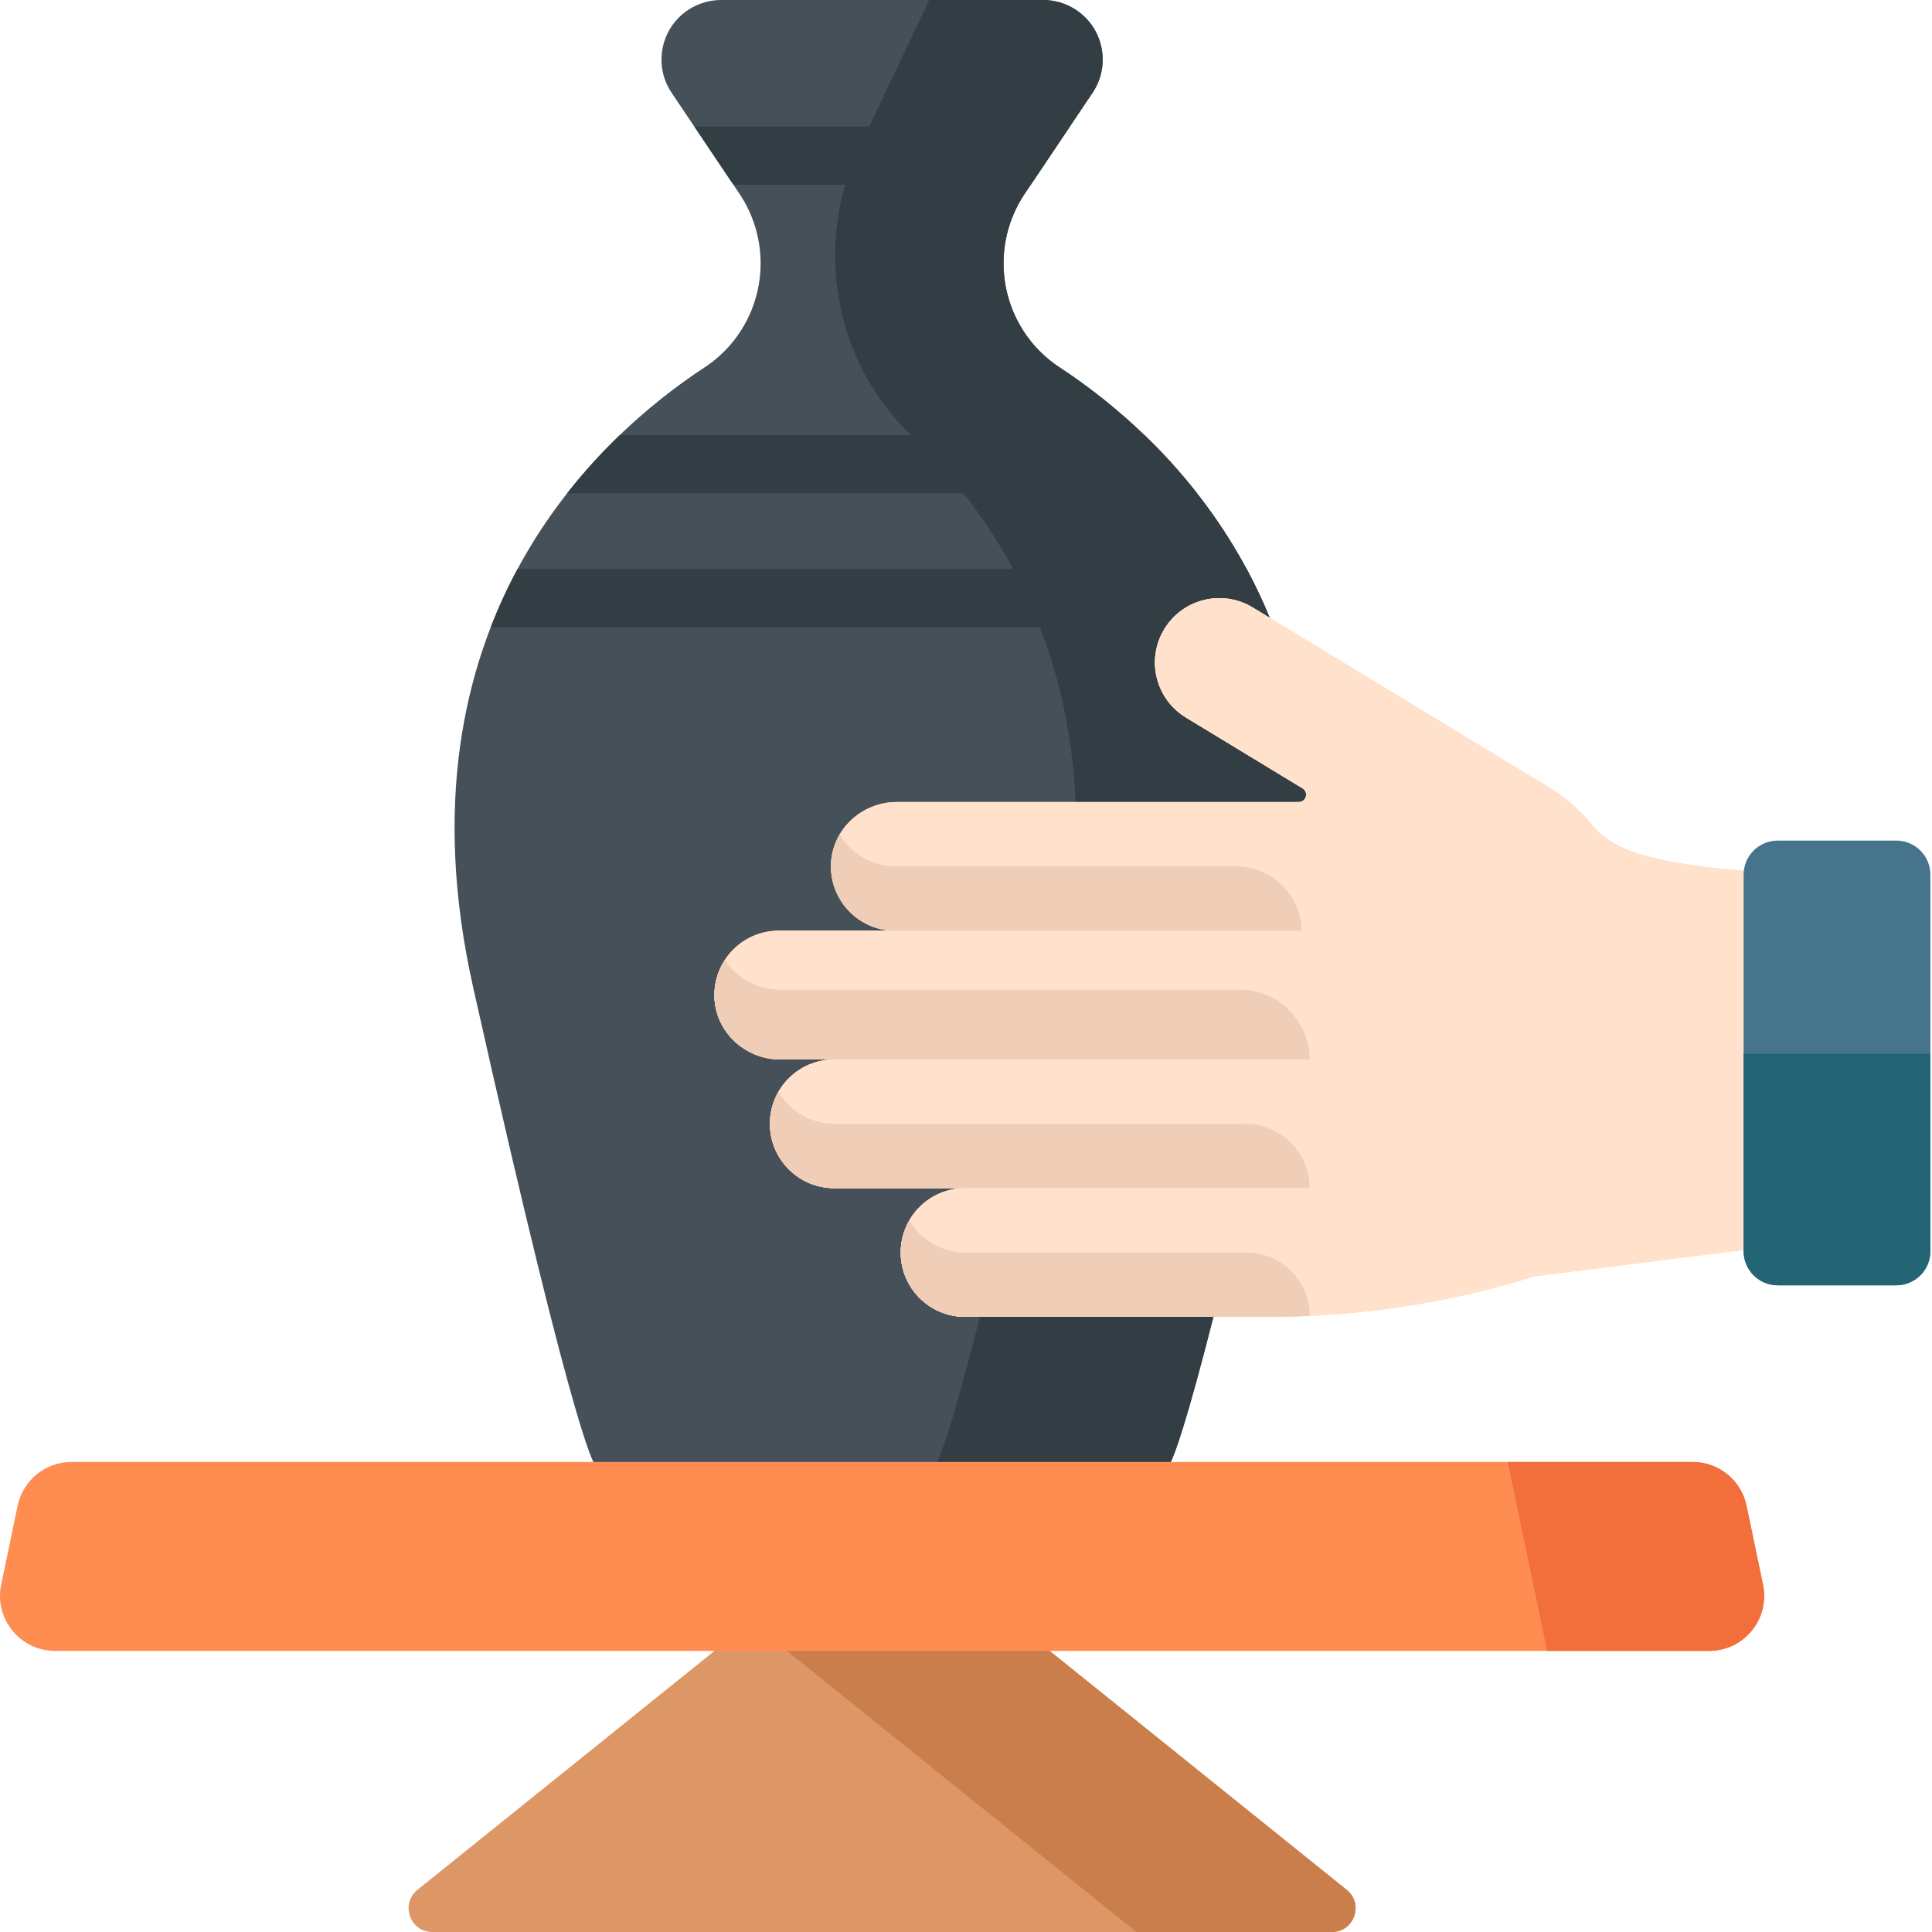 <svg height="512pt" viewBox="0 0 512 512" width="512pt" xmlns="http://www.w3.org/2000/svg"><path d="m352.945 512h-238.363c-5.934 0-8.562-7.465-3.941-11.18l97.914-78.762h50.418l97.914 78.762c4.621 3.715 1.992 11.18-3.941 11.18zm0 0" fill="#dd9666"/><path d="m356.887 500.82-97.914-78.762h-50.418l-9.602 7.723 102.211 82.219h51.781c5.934 0 8.562-7.465 3.941-11.18zm0 0" fill="#c97e4b"/><path d="m265.957 69.766c0-6.57 1.957-12.988 5.617-18.441l17.965-26.734c4.969-7.395 2.84-17.434-4.703-22.172-2.516-1.578-5.426-2.418-8.398-2.418h-85.348c-2.973 0-5.883.84-8.398 2.418-7.543 4.738-9.672 14.777-4.703 22.172l17.965 26.734c3.664 5.453 5.617 11.871 5.617 18.441 0 11.109-5.555 21.5-14.848 27.594-27.781 18.215-82.938 67.684-61.367 164.129 28.402 126.984 32.562 126.984 32.562 126.984h151.691s4.156 0 32.562-126.984c21.57-96.445-33.59-145.914-61.371-164.129-9.289-6.094-14.844-16.484-14.844-27.594zm0 0" fill="#465058"/><path d="m280.805 97.359c-9.293-6.094-14.852-16.484-14.852-27.594 0-6.57 1.957-12.988 5.621-18.441l17.965-26.734c4.969-7.395 2.84-17.434-4.703-22.172-2.516-1.578-5.426-2.418-8.398-2.418h-30.18l-18.449 38.895c-12.23 25.789-6.91 56.656 13.641 76.457 26.766 25.793 55.387 72.137 38.836 146.133-28.402 126.984-32.562 126.984-32.562 126.984h61.887s4.16 0 32.562-126.984c21.574-96.441-33.586-145.91-61.367-164.125zm0 0" fill="#323e44"/><path d="m130.043 166.234h207.441c-2.117-5.473-4.512-10.621-7.113-15.453h-193.215c-2.602 4.832-4.996 9.98-7.113 15.453zm0 0" fill="#323e44"/><path d="m448.582 387.438h-429.637c-6.906 0-12.867 4.848-14.277 11.609l-4.355 20.898c-1.887 9.059 5.023 17.559 14.273 17.559h438.355c9.25 0 16.16-8.5 14.273-17.559l-4.355-20.898c-1.41-6.762-7.367-11.609-14.277-11.609zm0 0" fill="#ff8c51"/><path d="m467.215 419.945-4.355-20.898c-1.41-6.762-7.371-11.609-14.277-11.609h-49l10.438 50.066h42.918c9.254 0 16.164-8.5 14.277-17.559zm0 0" fill="#f26e3b"/><path d="m467.527 231.203c-34.137-2.398-40.98-6.957-46.168-13.227-2.973-3.59-6.523-6.664-10.512-9.082l-78.883-47.914c-8.059-4.879-18.543-2.305-23.422 5.75-4.883 8.055-2.305 18.543 5.75 23.422l30.91 18.773c1.688 1.027.961 3.625-1.016 3.625h-106.5c-9.246 0-17.121 7.191-17.453 16.43-.344 9.703 7.418 17.676 17.043 17.676h-30.898c-9.625 0-17.391 7.977-17.043 17.68.328 9.238 8.203 16.43 17.449 16.43h14.301c-9.418 0-17.051 7.637-17.051 17.055 0 9.418 7.633 17.055 17.051 17.055h34.668c-9.422 0-17.055 7.633-17.055 17.055 0 9.418 7.633 17.051 17.055 17.051h80.199c24.027 0 47.922-3.633 70.863-10.777l60.711-7.652zm0 0" fill="#ffe1cc"/><path d="m467.527 231.203c-34.137-2.398-40.98-6.957-46.168-13.227-2.973-3.59-6.523-6.664-10.512-9.082l-78.883-47.914c-8.059-4.879-18.543-2.305-23.422 5.75-4.883 8.055-2.305 18.543 5.75 23.422l30.91 18.773c1.688 1.027.961 3.625-1.016 3.625h-106.5c-9.246 0-17.121 7.191-17.453 16.43-.344 9.703 7.418 17.676 17.043 17.676h-30.898c-9.625 0-17.391 7.977-17.043 17.68.328 9.238 8.203 16.43 17.449 16.43h14.301c-9.418 0-17.051 7.637-17.051 17.055 0 9.418 7.633 17.055 17.051 17.055h34.668c-9.422 0-17.055 7.633-17.055 17.055 0 9.418 7.633 17.051 17.055 17.051h80.199c24.027 0 47.922-3.633 70.863-10.777l60.711-7.652zm0 0" fill="#ffe1cc"/><path d="m467.527 231.203c-34.137-2.398-40.98-6.957-46.168-13.227-2.973-3.59-6.523-6.664-10.512-9.082l-78.883-47.914c-8.059-4.879-18.543-2.305-23.422 5.75-4.883 8.055-2.305 18.543 5.75 23.422l30.91 18.773c1.688 1.027.961 3.625-1.016 3.625h-106.5c-9.246 0-17.121 7.191-17.453 16.43-.344 9.703 7.418 17.676 17.043 17.676h-30.898c-9.625 0-17.391 7.977-17.043 17.68.328 9.238 8.203 16.43 17.449 16.43h14.301c-9.418 0-17.051 7.637-17.051 17.055 0 9.418 7.633 17.055 17.051 17.055h34.668c-9.422 0-17.055 7.633-17.055 17.055 0 9.418 7.633 17.051 17.055 17.051h80.199c24.027 0 47.922-3.633 70.863-10.777l60.711-7.652zm0 0" fill="#ffe1cc"/><path d="m502.543 340.617h-31.438c-4.984 0-9.027-4.043-9.027-9.027v-99.797c0-4.984 4.043-9.027 9.027-9.027h31.438c4.984 0 9.027 4.039 9.027 9.027v99.797c0 4.984-4.043 9.027-9.027 9.027zm0 0" fill="#45748c"/><path d="m462.082 331.59c0 4.984 4.039 9.027 9.023 9.027h31.438c4.984 0 9.027-4.043 9.027-9.027v-52.344h-49.488zm0 0" fill="#236575"/><path d="m317.246 130.738c-4.551-5.805-9.293-10.941-13.98-15.453h-139.004c-4.688 4.512-9.43 9.648-13.977 15.453zm0 0" fill="#323e44"/><path d="m194.367 48.961h78.797l10.383-15.453h-99.566zm0 0" fill="#323e44"/><g fill="#efcdb6"><path d="m237.277 229.605c-6.289 0-11.785-3.41-14.742-8.477-1.367 2.316-2.195 4.988-2.301 7.852-.344 9.703 7.418 17.676 17.043 17.676h107.676c-.215-9.477-7.961-17.051-17.441-17.051zm0 0"/><path d="m192.078 254.418c-1.891 2.906-2.922 6.422-2.73 10.184.465 9.145 8.352 16.164 17.508 16.164h140.207c0-10.203-8.273-18.477-18.477-18.477h-121.801c-6.082 0-11.57-3.109-14.707-7.871zm0 0"/><path d="m206.316 289.293c-1.453 2.508-2.281 5.422-2.281 8.527 0 9.418 7.633 17.055 17.051 17.055h125.977c0-9.422-7.637-17.055-17.055-17.055h-108.922c-6.312 0-11.82-3.43-14.77-8.527zm0 0"/><path d="m255.754 331.93c-6.312 0-11.824-3.434-14.773-8.527-1.453 2.508-2.281 5.418-2.281 8.527 0 9.418 7.633 17.051 17.055 17.051h80.199c3.707 0 7.41-.086 11.109-.258 0-9.273-7.52-16.793-16.797-16.793zm0 0"/></g></svg>